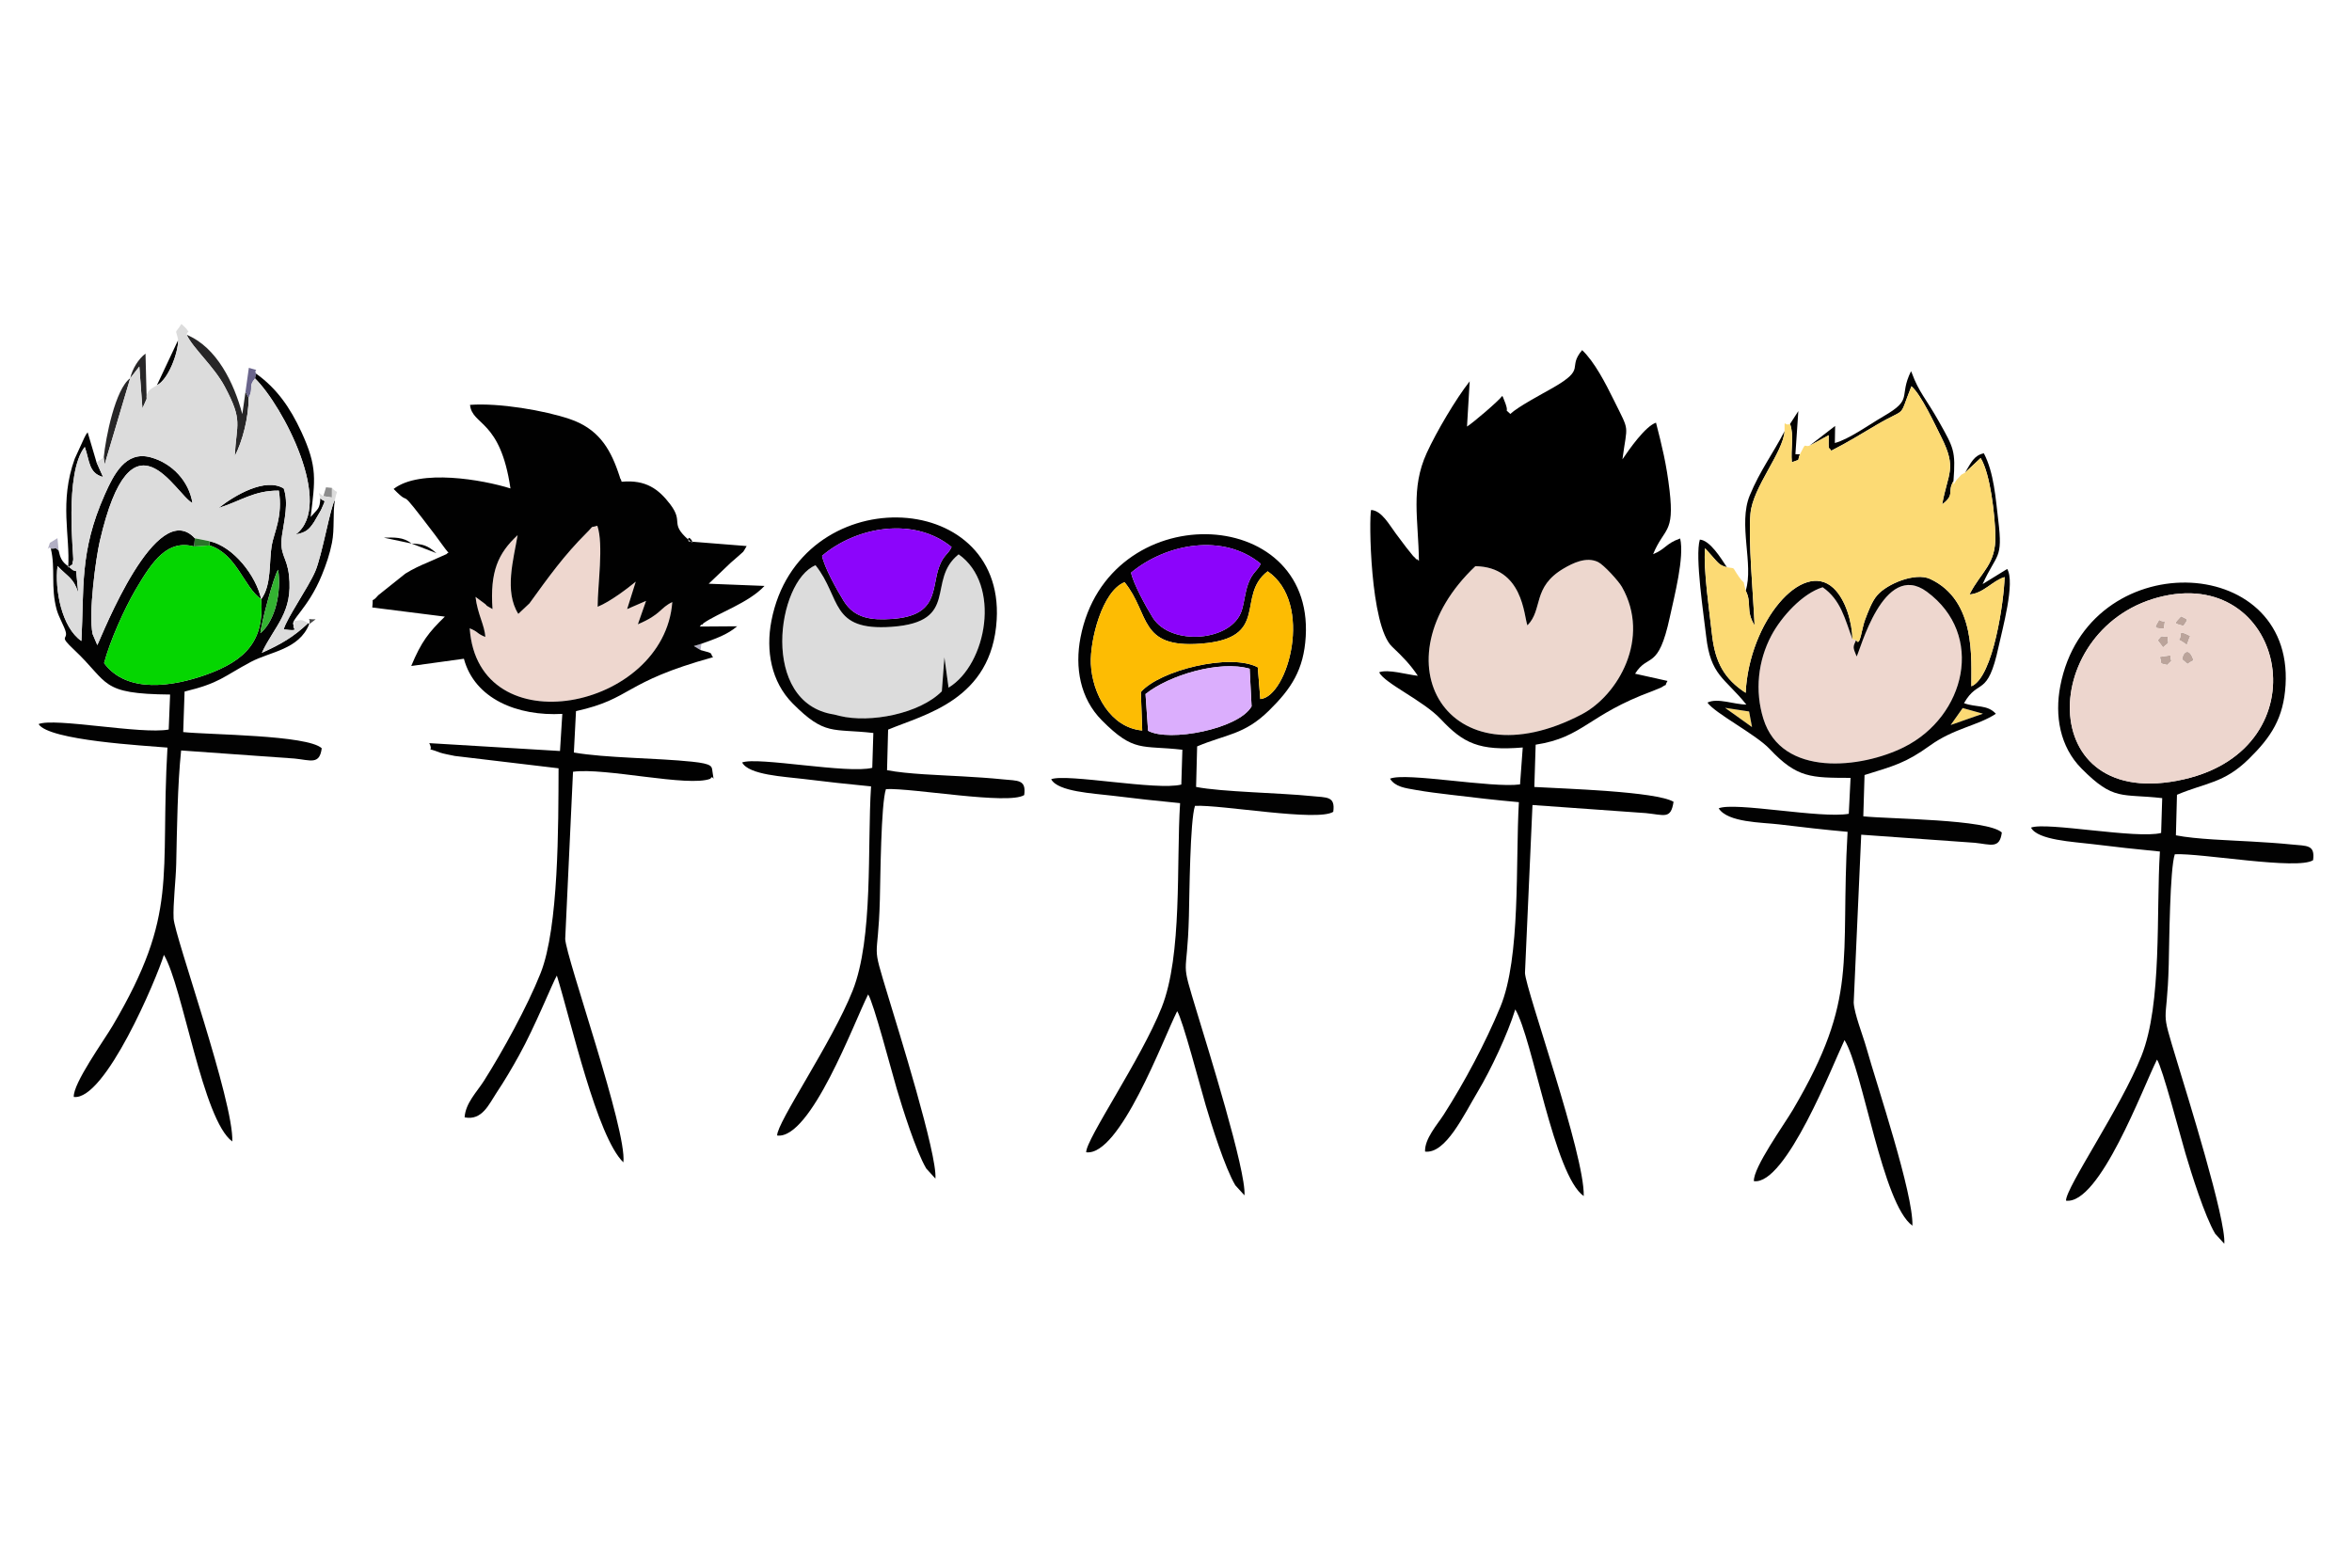 <?xml version="1.0" encoding="UTF-8"?>
<!DOCTYPE svg PUBLIC "-//W3C//DTD SVG 1.1//EN" "http://www.w3.org/Graphics/SVG/1.1/DTD/svg11.dtd">
<!-- Creator: CorelDRAW 2017 -->
<svg xmlns="http://www.w3.org/2000/svg" xml:space="preserve" width="50.8mm" height="33.867mm" version="1.1" style="shape-rendering:geometricPrecision; text-rendering:geometricPrecision; image-rendering:optimizeQuality; fill-rule:evenodd; clip-rule:evenodd"
viewBox="0 0 5079.98 3386.66"
 xmlns:xlink="http://www.w3.org/1999/xlink">
 <defs>
  <style type="text/css">
   <![CDATA[
    .fil1 {fill:black}
    .fil10 {fill:#010101}
    .fil2 {fill:#020202}
    .fil19 {fill:#05D601}
    .fil17 {fill:#272627}
    .fil21 {fill:#2B742A}
    .fil20 {fill:#33B331}
    .fil15 {fill:#454545}
    .fil18 {fill:#6A658C}
    .fil4 {fill:#8C04FB}
    .fil7 {fill:#8C05FB}
    .fil14 {fill:#8D8D8D}
    .fil16 {fill:#B2AFC4}
    .fil8 {fill:#B4B2C3}
    .fil12 {fill:#BBA49B}
    .fil5 {fill:#DBAEFD}
    .fil6 {fill:gainsboro}
    .fil13 {fill:#EDD6CE}
    .fil0 {fill:#EDD7CE}
    .fil9 {fill:#EED7CF}
    .fil11 {fill:#FCDA74}
    .fil3 {fill:#FDBC03}
   ]]>
  </style>
 </defs>
 <g id="Capa_x0020_1">
  <g id="_2267460150320">
   <g>
    <path class="fil0" d="M3186.59 1223.09c-215.9,204.67 -60.18,471.92 229.6,320.19 78.81,-41.26 149.85,-164.79 86.93,-275.41 -7.29,-12.81 -39.1,-47.69 -51.54,-53.74 -25.25,-12.27 -54.51,2.26 -74.53,14.07 -68.32,40.31 -43.87,88.33 -78.03,122.71 -7.79,-19.87 -9.03,-126.21 -112.43,-127.82z"/>
    <path class="fil1" d="M3186.59 1223.09c103.4,1.61 104.64,107.95 112.43,127.82 34.16,-34.38 9.71,-82.4 78.03,-122.71 20.02,-11.81 49.28,-26.34 74.53,-14.07 12.44,6.05 44.25,40.93 51.54,53.74 62.92,110.62 -8.12,234.15 -86.93,275.41 -289.78,151.73 -445.5,-115.52 -229.6,-320.19zm75.45 -328.9c-17.19,-16.38 1.96,5.9 -15.07,-34.34 -0.45,-1.07 -1.15,-3.33 -2.3,-4.59 -7.72,10.9 -64.03,58.88 -76.14,66.21l5.79 -97.75c-29.88,37.88 -71.98,109.25 -92.83,154.95 -35.04,76.78 -18.01,142.1 -16.82,233.16 -1.55,-1.09 -3.73,-4.8 -4.42,-3.56 -0.68,1.22 -3.35,-2.7 -4.25,-3.59 -0.86,-0.85 -2.88,-2.6 -3.9,-3.66l-15.05 -18.77c-9.02,-12.06 -12.37,-16.47 -22.44,-29.87 -13.98,-18.61 -30.22,-49.34 -53.25,-50.74 -4.84,16.71 -2.44,249.9 45.26,295.27 24.04,22.86 39.5,38.71 55.68,62.99 -24.25,-2.74 -64.53,-14.83 -83.55,-7.55 11.99,24.16 95.28,60.86 133.37,101.47 48.21,51.39 82.21,68.86 176.78,60.93l-5.85 79.77c-61.43,8.39 -246.87,-26.76 -280.87,-12.36 11.67,17.92 32.41,20.15 55.67,24.3 25.44,4.53 49.4,7.3 74.68,10.35 50.21,6.06 98.54,11.73 148.01,16.08 -7.52,131.43 4.32,335.16 -40.05,442.37 -32.06,77.45 -77.57,162.81 -122.13,232.42 -14.19,22.17 -41.46,52 -40.48,80.03 44.47,5.48 83.54,-78.8 114.54,-130.65 26.85,-44.91 63.89,-122.88 80.33,-176.49 37.52,62.52 83.99,358.84 147.86,403.24 2.59,-89.07 -125.01,-444.14 -126.9,-481.98l16.22 -362.8 245.22 17.5c39.99,4.02 53.65,13.84 59.45,-24.47 -38.07,-22.48 -236.08,-28.22 -300.68,-32l2.87 -91.35c103.36,-15.81 112.42,-64.33 252.4,-115.84 2.38,-0.88 17.95,-7.18 18.69,-7.66 17.82,-11.57 4.67,1.37 13.66,-14.23l-70 -15.58c28.4,-45.65 49.73,-4.89 75.06,-122.43 9.66,-44.85 31.71,-129.13 22.28,-169.73 -31.05,10.85 -31.12,22.8 -58.47,33.97 24.06,-58.21 46.41,-43.67 35.66,-137.03 -6.69,-58 -16.64,-97.28 -29.36,-147.1 -22.85,7.5 -57.69,57.09 -72.51,79.21 10.45,-79.07 16.69,-56.46 -18.24,-127.32 -18.67,-37.88 -41.94,-83.09 -68.76,-108.65 -33.37,39.61 10.95,38.88 -63.08,81.33 -23.41,13.43 -74.82,40.44 -92.08,56.54z"/>
   </g>
   <path class="fil2" d="M2474.18 1499.26c50.79,-40.56 159.62,-73.41 224.9,-54.61l4.15 81.3c-27.81,49.13 -178.38,77.6 -223.54,52.73l-5.51 -79.42zm-45.24 -241.54c55.79,68.88 29.54,143.12 164.91,132.75 151.77,-11.63 74.3,-103.02 144.16,-156.28 100.27,69.02 43.44,270.85 -15.89,275.96l-5.48 -68.51c-59.01,-31.64 -212.2,6.46 -252.55,53.43l2.96 82.97c-68.19,-5.91 -108.01,-78.9 -110.95,-144.01 -2.25,-49.93 24.13,-157.14 72.84,-176.31zm14.05 -20.69c76.2,-63.2 199.39,-85.74 280.08,-19.13 -8.55,17.26 -17.7,17.8 -27.01,42.8 -7.07,19 -8.12,38.56 -13.87,57.45 -20.69,67.95 -153.47,78.28 -192.39,16.07 -14.55,-23.26 -42.59,-74.61 -46.81,-97.19zm110.79 382.6l-2.32 75.23c-52.44,13.56 -247.87,-24.47 -281.04,-11.55 14.03,27.1 91.88,30.63 131.67,35.55 48.62,6.01 97.9,11.48 146.74,16.14 -8.36,130.32 5.28,328 -39.87,441.6 -44.41,111.71 -163.59,284.58 -162.96,312.62 72.68,9.1 166.38,-245.01 196.55,-304.81 11.42,16.75 50.6,166.01 61.74,203.74 11.94,40.45 41.37,134.66 63.8,172.37l19.77 21.78c4.47,-51.33 -81.2,-324.72 -101.62,-392.28 -38.76,-128.25 -22.07,-67.06 -18.35,-211.24 1.18,-45.79 2.36,-206.37 13.11,-237.92 56.59,-2.9 264.94,34.66 298.65,12.87 4.69,-34.08 -13.55,-30.61 -46.13,-33.94 -70.41,-7.19 -194.89,-8.87 -250.13,-19.83l2.28 -87.57c62.68,-26.44 101.78,-24.85 155.13,-77.3 48.37,-47.55 75.18,-88.27 79.41,-160.13 16.93,-287.74 -427.9,-302.25 -486.49,2.36 -12.42,64.55 -0.97,131.21 45.85,178.48 70.03,70.73 86.03,53.65 174.21,63.83z"/>
   <path class="fil3" d="M2428.94 1257.72c-48.71,19.17 -75.09,126.38 -72.84,176.31 2.94,65.11 42.76,138.1 110.95,144.01l-2.96 -82.97c40.35,-46.97 193.54,-85.07 252.55,-53.43l5.48 68.51c59.33,-5.11 116.16,-206.94 15.89,-275.96 -69.86,53.26 7.61,144.65 -144.16,156.28 -135.37,10.37 -109.12,-63.87 -164.91,-132.75z"/>
   <path class="fil4" d="M2442.99 1237.03c4.22,22.58 32.26,73.93 46.81,97.19 38.92,62.21 171.7,51.88 192.39,-16.07 5.75,-18.89 6.8,-38.45 13.87,-57.45 9.31,-25 18.46,-25.54 27.01,-42.8 -80.69,-66.61 -203.88,-44.07 -280.08,19.13z"/>
   <path class="fil5" d="M2474.18 1499.26l5.51 79.42c45.16,24.87 195.73,-3.6 223.54,-52.73l-4.15 -81.3c-65.28,-18.8 -174.11,14.05 -224.9,54.61z"/>
   <path class="fil6" d="M1761.47 1221.11c-83.37,33.85 -121.63,297.83 39.94,322.4l11.72 2.95c66.33,16.29 173.27,-4.69 221.1,-53.08l5.58 -73.34 8.93 65.48c82.71,-50.02 114.34,-222.92 21.77,-287.99 -70.55,56.31 4.29,145.73 -144.17,156.51 -134.58,9.78 -108.88,-62.49 -164.87,-132.93z"/>
   <path class="fil2" d="M1761.47 1221.11c55.99,70.44 30.29,142.71 164.87,132.93 148.46,-10.78 73.62,-100.2 144.17,-156.51 92.57,65.07 60.94,237.97 -21.77,287.99l-8.93 -65.48 -5.58 73.34c-47.83,48.39 -154.77,69.37 -221.1,53.08l-11.72 -2.95c-161.57,-24.57 -123.31,-288.55 -39.94,-322.4zm14.08 -20.46c75.07,-63.82 199.82,-84.59 279.75,-18.9 -8.08,17.03 -17.3,16.55 -26.85,42.63 -17.17,46.85 -0.3,105.85 -102.36,112.7 -43.51,2.93 -80.36,-0.92 -103.85,-38.94 -14.7,-23.8 -42.42,-73.6 -46.69,-97.49zm110.74 382.79l-2.32 75.24c-52.44,13.56 -247.87,-24.48 -281.04,-11.56 14.03,27.11 91.88,30.64 131.67,35.56 48.62,6.01 97.9,11.48 146.73,16.13 -8.37,130.58 5.36,327.81 -39.87,441.61 -44.41,111.71 -163.58,284.57 -162.96,312.62 72.69,9.09 166.39,-245.02 196.55,-304.82 11.43,16.76 50.61,166.01 61.74,203.75 11.94,40.45 41.38,134.66 63.81,172.37l19.77 21.78c4.47,-51.33 -81.21,-324.72 -101.63,-392.28 -38.75,-128.25 -22.07,-67.07 -18.34,-211.25 1.18,-45.78 2.35,-206.36 13.11,-237.91 56.58,-2.9 264.94,34.66 298.64,12.86 4.7,-34.07 -13.54,-30.6 -46.13,-33.93 -29.69,-3.04 -57.47,-4.68 -87.21,-6.43 -46.66,-2.74 -119.46,-4.78 -162.92,-13.4l2.3 -87.58c78.01,-32.85 224.28,-63.65 234.53,-237.43 16.97,-287.75 -427.74,-302.13 -486.56,2.29 -12.42,64.29 -0.74,131.51 45.91,178.57 69.99,70.6 85.86,53.7 174.22,63.81z"/>
   <path class="fil7" d="M1775.55 1200.65c4.27,23.89 31.99,73.69 46.69,97.49 23.49,38.02 60.34,41.87 103.85,38.94 102.06,-6.85 85.19,-65.85 102.36,-112.7 9.55,-26.08 18.77,-25.6 26.85,-42.63 -79.93,-65.69 -204.68,-44.92 -279.75,18.9z"/>
   <polygon class="fil8" points="1513.16,1404.31 1514.9,1390.73 1498.63,1395.62 "/>
   <path class="fil9" d="M1119.45 1326.15c-30.67,-48.61 -10.31,-117.5 -1.45,-170.07 -42.34,39.29 -59.92,78.74 -54.26,159.7 -23.22,-13.21 -5.22,-3.16 -19.5,-13.7l-17.2 -12.67c4.24,37.33 20.06,61.78 21.08,86.61 -20.15,-8.38 -13.36,-10.33 -33.63,-18.71 17.44,256.27 420.22,176.15 437.56,-56.66 -27.35,13.05 -23.18,26.24 -74.36,47.99l17.7 -50.57 -40.9 17.75 18.66 -59.28c-17.12,14.03 -54.44,42.87 -82.35,54.25 0,-46.23 13.3,-134.54 -0.64,-175.03 -18.58,5.73 -4.6,-3.16 -23.2,15.35 -48.93,48.7 -83.09,96.56 -123.48,152.43l-24.03 22.61z"/>
   <path class="fil10" d="M1143.48 1303.54c40.39,-55.87 74.55,-103.73 123.48,-152.43 18.6,-18.51 4.62,-9.62 23.2,-15.35 13.94,40.49 0.64,128.8 0.64,175.03 27.91,-11.38 65.23,-40.22 82.35,-54.25l-18.66 59.28 40.9 -17.75 -17.7 50.57c51.18,-21.75 47.01,-34.94 74.36,-47.99 -17.34,232.81 -420.12,312.93 -437.56,56.66 20.27,8.38 13.48,10.33 33.63,18.71 -1.02,-24.83 -16.84,-49.28 -21.08,-86.61l17.2 12.67c14.28,10.54 -3.72,0.49 19.5,13.7 -5.66,-80.96 11.92,-120.41 54.26,-159.7 -8.86,52.57 -29.22,121.46 1.45,170.07l24.03 -22.61zm369.68 100.77l-14.53 -8.69 16.27 -4.89c31.43,-11.22 56.06,-19.69 77.27,-37.78l-80.64 0.56c1.27,-1.59 3.28,-5.17 3.98,-3.9 0.68,1.25 3.06,-2.73 4.03,-3.4 31.74,-22.27 97.09,-43.37 131.67,-80.47l-120.49 -4.75 42.14 -40.17c8.59,-8.53 12.03,-10.43 20.72,-18.47 15.63,-14.45 8.82,-5.31 19.07,-22.75l-125.41 -10.01c-4.92,-23.09 21.33,15.5 -0.57,-3.84 -41.21,-36.41 -8.92,-36.7 -39.19,-76.48 -24.93,-32.76 -52.75,-53.46 -104.79,-48.56 -0.93,-1.85 -1.84,-6.81 -2.23,-5.82 -0.37,0.98 -1.63,-4.27 -2.14,-5.71l-3.72 -10.9c-18.5,-52.86 -44.65,-92.82 -103.65,-112.93 -55.14,-18.79 -153.25,-35.37 -215.77,-30.75 4.72,45.34 65.51,30.62 87.36,180.53 -59.79,-18.81 -195.76,-42.81 -252.36,1.1 46.16,47.28 -2.45,-21.8 90.22,100.23 9.88,13.02 19.11,26.92 28.25,37.65 -1.23,1.01 -3.29,0.79 -3.92,2.75l-40.79 18.1c-16.39,6.8 -32.35,14.22 -48.31,24.12l-58.5 46.68c-17.72,21.11 -9.94,-1.93 -13.05,26.54l156.73 19.77c-35.05,34.2 -50.72,54 -72.61,106.63l113.76 -15.68c23.33,87.02 116.04,124.51 212.57,119.16l-5 80.18 -282.34 -16.99c11.16,22.42 -12.7,6.42 23.38,20.48 4.82,1.88 25.59,6 31.99,7.22l223.87 26.65c-0.44,122.33 0.59,343.53 -38.89,442.78 -28.38,71.37 -81.61,168.3 -122.21,232.32 -15.14,23.87 -39.92,48.16 -41.82,78.92 37.78,7.68 52.73,-28.67 68.48,-52.35 18.17,-27.32 32.67,-51.92 49.37,-82.01 34.39,-62 72.8,-157.76 81.38,-171.89 30.68,98.75 86.6,348.66 143.69,403.48 8.3,-69.04 -123.96,-442.22 -125.64,-482.68l16.84 -361.09c68.41,-9.74 249.61,33.86 296.81,15.04 6.17,-11.94 8.99,15.83 4.39,-15.58 -1.58,-10.74 0.89,-16.52 -44.05,-21.24 -77.33,-8.12 -186.91,-7.8 -255.29,-19.81l4.61 -89.39c123.11,-27.29 99.19,-62.01 296.04,-116.51 -8.11,-8.77 4.84,-7.37 -26.98,-15.4z"/>
   <path class="fil10" d="M888.81 1174.12c-17.98,-14.38 -37.22,-13.05 -60.09,-12.68l60.09 12.68z"/>
   <path class="fil10" d="M888.81 1174.12l53.88 20.88c-19.53,-16.98 -28.97,-19.53 -53.88,-20.88z"/>
   <path class="fil2" d="M3908.16 962.93l41.53 -22.78c-0.42,37.16 -0.22,23.55 5.58,33.49 34.95,-17.7 64.76,-36.32 98.39,-56.08 67.84,-39.84 45.55,-10.1 74.77,-83.14 21.02,18.11 50.49,82.04 64.69,110.42 33.98,67.89 14.01,76.31 1.72,144.77 28.73,-22.08 9.85,-25.75 24.36,-50.53 4.98,-65.13 0.75,-71.06 -31.44,-128.46 -27.5,-49.03 -43.11,-62.92 -58.49,-104.89 -0.3,-0.82 -1.04,-2.67 -1.75,-3.9 -27.75,56.79 6.3,59.52 -59.39,97.47 -29.79,17.21 -74.26,49.41 -105.14,57.72l0.61 -36.9 -55.44 42.81z"/>
   <path class="fil2" d="M3770.45 1276.02c13.87,26.36 -0.71,42.89 19.21,74.9 -2.71,-63.4 -14.1,-185.02 -8.85,-241.89 5.27,-57.06 70.4,-131.22 73.63,-177.65 -25.53,49.35 -52.51,84.15 -75.12,138.62 -25.83,62.22 8.98,149.67 -8.87,206.02z"/>
   <path class="fil2" d="M3866.21 915.85c9.14,24.17 1.13,53.34 3.92,82.72 20.91,-8.13 10.42,-0.27 17.43,-17.1l-9.73 -0.33 6.3 -93.05 -17.92 27.76z"/>
   <path class="fil9" d="M4008.98 1382.54l-7.95 -1.76c-16.47,-43.83 -24.84,-84.71 -64.35,-112.16 -43.72,13.37 -89.16,63.57 -110.77,104.28 -28.89,54.39 -36.11,119.48 -17.28,179.95 39.58,127.11 211.77,107.3 304.12,61.02 132.2,-66.25 175.68,-242.47 48.89,-335.69 -93.83,-68.98 -144.84,130.63 -151.6,139.96 -8.46,-20.68 -8.19,-19.81 -1.06,-35.6z"/>
   <polygon class="fil11" points="4213.19,1566.21 4282.86,1541.76 4239.11,1529.56 "/>
   <polygon class="fil11" points="3784.08,1570.65 3777.81,1537 3725.94,1529.09 "/>
   <path class="fil2" d="M4239.11 1529.56l43.75 12.2 -69.67 24.45 25.92 -36.65zm-513.17 -0.47l51.87 7.91 6.27 33.65 -58.14 -41.56zm518.28 -508.07l33.67 -31.57c21.21,34.29 30.74,123.69 31.83,166.52 1.65,64.26 -30.56,78.04 -55.9,128.22 29.65,-1.79 50.33,-30.2 75.84,-37.54 -1.22,48.98 -23.89,216.1 -71.76,235.96 -0.76,-57.68 11.24,-185.29 -89.15,-231.97 -31.68,-14.73 -92.57,10.13 -114.34,35.38 -11.6,13.46 -19.57,35.57 -26.14,52.77 -7.4,19.38 -10.87,61.09 -19.29,43.75 -7.13,15.79 -7.4,14.92 1.06,35.6 6.76,-9.33 57.77,-208.94 151.6,-139.96 126.79,93.22 83.31,269.44 -48.89,335.69 -92.35,46.28 -264.54,66.09 -304.12,-61.02 -18.83,-60.47 -11.61,-125.56 17.28,-179.95 21.61,-40.71 67.05,-90.91 110.77,-104.28 39.51,27.45 47.88,68.33 64.35,112.16 -0.89,-36.29 -14.3,-85.58 -41.31,-110.62 -66.9,-62.01 -181.92,73.06 -189.36,226.52 -45.62,-29.87 -66.02,-65.15 -72.73,-126.34 -5.18,-47.26 -19.24,-142.64 -14.92,-185.99 31.05,33.99 28.11,35.68 47.07,40.95 -12.91,-19.82 -36.76,-58.27 -58.42,-59.61 -10.87,36.71 8.62,163.38 13.69,208.63 9.57,85.4 39.57,89.25 86.76,147.65 -25.7,0.2 -62.27,-15.08 -83.94,-4.18 15.53,22.82 104.72,68.76 134.22,100.09 59.4,63.09 89.11,62.23 174.87,62.57l-3.87 77.54c-59.56,10.98 -246.7,-26.31 -280.96,-11.77 19.49,30.92 93.74,30.25 130.38,34.67 49.3,5.95 98.63,11.67 148,16.07 -16.39,283.37 25.45,356.55 -118.14,600.45 -18.96,32.22 -85.92,125.06 -84.21,154.22 69.09,9.1 170.48,-252.09 195.73,-304.76 40.1,65.42 81.7,354.22 146.69,400.98 1.85,-70.05 -76.02,-301.09 -99.62,-384.87 -7.55,-26.8 -26.03,-72.95 -27.23,-97.09l16.26 -362.71 245.14 17.46c34.3,3.44 53.9,14.08 58.54,-22.22 -30.88,-28.87 -243.08,-28.95 -299.2,-34.95l2.68 -89.21c62.64,-19.58 88.32,-25.46 141.58,-63.86 51.7,-37.29 102.96,-42.59 142.08,-68.46 -18.5,-20.39 -42.58,-13.14 -68.85,-22.92 31.54,-55.14 50.71,-10.23 74.68,-121.95 8.01,-37.38 36.3,-138.68 18.62,-167.98l-53.1 32.71c30.47,-67.21 44.24,-52.37 33.8,-137.97 -5.75,-47.13 -9.06,-102.4 -31.13,-144.62 -21.7,4.75 -27.57,20.33 -40.61,41.81z"/>
   <path class="fil11" d="M3908.16 962.93c-13.07,3.58 -6.06,-10.07 -20.6,18.54 -7.01,16.83 3.48,8.97 -17.43,17.1 -2.79,-29.38 5.22,-58.55 -3.92,-82.72 -13.71,6.02 -11.53,-14.76 -11.77,15.53 -3.23,46.43 -68.36,120.59 -73.63,177.65 -5.25,56.87 6.14,178.49 8.85,241.89 -19.92,-32.01 -5.34,-48.54 -19.21,-74.9 -8.4,-32.03 1.45,-6.97 -15.24,-30.92 -15.91,-22.84 -5.17,-15.75 -25.43,-19.8 -18.96,-5.27 -16.02,-6.96 -47.07,-40.95 -4.32,43.35 9.74,138.73 14.92,185.99 6.71,61.19 27.11,96.47 72.73,126.34 7.44,-153.46 122.46,-288.53 189.36,-226.52 27.01,25.04 40.42,74.33 41.31,110.62l7.95 1.76c8.42,17.34 11.89,-24.37 19.29,-43.75 6.57,-17.2 14.54,-39.31 26.14,-52.77 21.77,-25.25 82.66,-50.11 114.34,-35.38 100.39,46.68 88.39,174.29 89.15,231.97 47.87,-19.86 70.54,-186.98 71.76,-235.96 -25.51,7.34 -46.19,35.75 -75.84,37.54 25.34,-50.18 57.55,-63.96 55.9,-128.22 -1.09,-42.83 -10.62,-132.23 -31.83,-166.52l-33.67 31.57c-12.97,7.79 -4.03,0.71 -12.68,9.6 -8.33,8.57 -6.08,7.19 -12.22,16.3l-0.12 -7.84c-14.51,24.78 4.37,28.45 -24.36,50.53 12.29,-68.46 32.26,-76.88 -1.72,-144.77 -14.2,-28.38 -43.67,-92.31 -64.69,-110.42 -29.22,73.04 -6.93,43.3 -74.77,83.14 -33.63,19.76 -63.44,38.38 -98.39,56.08 -5.8,-9.94 -6,3.67 -5.58,-33.49l-41.53 22.78z"/>
   <path class="fil12" d="M4713.15 1424.55c18.19,14.45 5.41,10.55 24.61,2.11 -10.17,-32.53 -24.38,-14.76 -24.61,-2.11z"/>
   <path class="fil12" d="M4705.72 1381.94c24.05,12.03 13.6,18.15 24.7,-8 -31.27,-16.76 -14.65,-0.01 -24.7,8z"/>
   <path class="fil12" d="M4665 1419.03c5.5,17.01 -3.23,12.93 16.05,17.47 13.36,-14.56 7.68,-2.1 6.57,-20.81l-22.62 3.34z"/>
   <path class="fil12" d="M4660.4 1383.16l11.41 15.34c16.08,-14.39 10.1,-3.58 10.21,-22.79 -16.39,-0.1 -10.94,-5.4 -21.62,7.45z"/>
   <path class="fil12" d="M4715.88 1352.26c10.24,-15.74 11.71,-12.74 -5.23,-20.86 -16.56,17.72 -14.64,14.51 5.23,20.86z"/>
   <path class="fil12" d="M4673.46 1357.9c3.39,-26.07 4.93,-9.46 -10.14,-18.89 -7.03,14.61 -15.99,18.48 10.14,18.89z"/>
   <path class="fil2" d="M4673.06 1287.71c264.47,-58.56 344.85,326.9 44.18,395.73 -328.37,75.18 -314.4,-335.88 -44.18,-395.73zm-3.01 436.45l-2.32 75.25c-52.44,13.56 -247.87,-24.47 -281.04,-11.55 14.03,27.1 91.88,30.63 131.67,35.55 48.62,6.01 97.9,11.48 146.74,16.13 -8.36,130.33 5.28,328.01 -39.87,441.61 -44.41,111.71 -163.59,284.58 -162.96,312.62 72.68,9.1 166.38,-245.02 196.54,-304.81 11.43,16.75 50.61,166 61.75,203.74 11.94,40.45 41.37,134.66 63.8,172.37l19.77 21.78c4.47,-51.33 -81.2,-324.72 -101.62,-392.28 -38.76,-128.25 -22.07,-67.07 -18.35,-211.25 1.18,-45.78 2.36,-206.36 13.11,-237.91 56.59,-2.9 264.94,34.66 298.65,12.87 4.69,-34.08 -13.55,-30.61 -46.13,-33.94 -29.7,-3.03 -57.48,-4.68 -87.21,-6.43 -46.67,-2.73 -119.47,-4.78 -162.93,-13.4l2.3 -87.58c63,-26.63 101.26,-24.48 155.08,-77.33 48.38,-47.49 75.22,-88.25 79.45,-160.09 16.97,-287.94 -428.05,-302.16 -486.53,2.29 -12.38,64.45 -0.89,131.36 45.91,178.53 70.13,70.67 85.65,53.72 174.19,63.83z"/>
   <path class="fil13" d="M4681.05 1436.5c-19.28,-4.54 -10.55,-0.46 -16.05,-17.47l22.62 -3.34c1.11,18.71 6.79,6.25 -6.57,20.81zm56.71 -9.84c-19.2,8.44 -6.42,12.34 -24.61,-2.11 0.23,-12.65 14.44,-30.42 24.61,2.11zm-55.74 -50.95c-0.11,19.21 5.87,8.4 -10.21,22.79l-11.41 -15.34c10.68,-12.85 5.23,-7.55 21.62,-7.45zm48.4 -1.77c-11.1,26.15 -0.65,20.03 -24.7,8 10.05,-8.01 -6.57,-24.76 24.7,-8zm-19.77 -42.54c16.94,8.12 15.47,5.12 5.23,20.86 -19.87,-6.35 -21.79,-3.14 -5.23,-20.86zm-37.19 26.5c-26.13,-0.41 -17.17,-4.28 -10.14,-18.89 15.07,9.43 13.53,-7.18 10.14,18.89zm-0.4 -70.19c-270.22,59.85 -284.19,470.91 44.18,395.73 300.67,-68.83 220.29,-454.29 -44.18,-395.73z"/>
   <polygon class="fil14" points="698.43,1071.8 716.98,1074.76 717.02,1054.03 704.19,1052.67 "/>
   <path class="fil15" d="M667.75 1348.52l14.09 -10.7c-24.97,0.75 -8.93,-5.62 -14.09,10.7z"/>
   <path class="fil16" d="M109.77 1185.25c14.95,0.89 5.69,-4.56 16.84,4.03l-2.51 -26.67 -16.34 10.08c-8.99,28.42 -3.44,3.38 2.01,12.56z"/>
   <path class="fil17" d="M537.18 859.29l-6.96 -12.86 -6.85 48.16c-17.85,-67.17 -55.3,-144.67 -120.11,-171.3 13.18,28.71 58.99,68.38 82.12,111.83 39.97,75.06 25.29,78.48 21.64,150.5 17.06,-33.38 29.74,-82.83 30.16,-126.33z"/>
   <path class="fil17" d="M224.07 988.33l1.78 15.36 55.45 -186.68c-32.3,23.25 -53.11,128.42 -57.23,171.32z"/>
   <path class="fil17" d="M281.3 817.01l19.63 -25.16 6.68 90.39 9.11 -20.52 -2.45 -97.85c-14.89,11.06 -28.66,33.06 -32.97,53.14z"/>
   <path class="fil18" d="M530.22 846.43l6.96 12.86c11.48,-23.58 -1.89,-22.97 13.66,-41.81l2.41 -10.26c-7.32,-11.29 12.83,-4.41 -15.78,-12.6l-7.25 51.81z"/>
   <path class="fil2" d="M562.47 1367.85c0.79,-18.42 29.45,-126.02 38.32,-136.99 6.97,46.74 -5.36,109.01 -38.32,136.99zm-415.75 -145.01c-13.53,-9.61 -16.74,-18.37 -20.11,-33.56 -11.15,-8.59 -1.89,-3.14 -16.84,-4.03 10.38,43 -0.56,83.14 12.53,131.35 4.68,17.26 17.21,37.28 19.81,49.02 3.74,16.9 -15.37,6.71 17.86,37.97 76.75,72.19 54.54,95.42 207.43,96.8l-3.03 75.61c-59.53,10.92 -246.95,-26.28 -281.05,-11.76 22.43,35.64 230.4,46.51 278.37,50.77 -16.36,283.41 25.41,356.54 -118.13,600.4 -18.99,32.27 -85.95,125.04 -84.22,154.27 67.49,8.9 179.29,-256.14 194.68,-306.95 41.19,69.53 83.72,357.02 147.73,403.18 3.29,-86.27 -124.89,-443.86 -126.79,-482 -1.51,-30.31 4.88,-83.43 5.64,-117.63 1.7,-76.52 2.76,-170.07 10.6,-245.08l245.14 17.47c34.34,3.44 53.94,14.14 58.56,-22.24 -30.82,-28.85 -243.13,-28.99 -299.2,-34.96l2.95 -87.49c76.47,-18.6 82.53,-31.75 143.04,-64.02 42.02,-22.42 103.76,-26.31 126.06,-81.44l-1.91 -2.61c-32.7,30.77 -59.02,45.7 -100.23,64.32 27.23,-58.5 67.8,-86.58 58.54,-167.82 -4.64,-40.73 -21.11,-43.4 -15,-85.96 4.75,-33.05 14.57,-69.96 3.64,-101.25 -39.72,-24.18 -105.47,14.37 -140.75,42.2 48.12,-14.93 76.3,-37.95 130.18,-37.51 9.22,55.22 -10.95,91.94 -15.46,118.9 -5.97,35.67 0.17,84.64 -22.64,115.75 6.92,88.69 -32.39,132.24 -119.41,163.16 -69.72,24.78 -170.12,42.07 -219.86,-25.16 12.11,-46.67 43.42,-116.83 68.27,-159.17 37.04,-63.11 68.92,-108.12 126.32,-92.81l1.43 -17.73c-82.93,-90.08 -199.61,208.15 -210.67,230.81l-10.17 -23.99c-9.31,-44.31 7.03,-163.77 15.46,-200.3 68.9,-298.47 163.06,-101.41 200.21,-82.59 -7.52,-47.41 -43.94,-86.19 -90.26,-98.82 -54.45,-14.85 -80.06,37.49 -99.31,80.72 -54.82,123.08 -44.2,201.78 -50.32,316 -42.43,-28.87 -58.08,-111.64 -51.52,-161.86 23.9,25.02 33.64,24.97 44.59,56.93l-4.41 -45.92c-1.1,-0.51 -3,-0.73 -3.5,-0.94 -0.49,-0.2 -2.79,-0.87 -3.34,-1.14l-10.91 -8.89z"/>
   <path class="fil2" d="M692.05 1076.35c-1.92,24.12 -4.35,21 -21.1,40.52 9.62,-79.78 15.38,-107.56 -20.17,-184.16 -24.37,-52.52 -52.96,-93.55 -97.53,-125.49l-2.41 10.26c60.17,59.21 172.02,273.21 87.98,337.12 21.57,-4.59 28.01,-9.37 39.77,-27.3 0.88,-1.34 14.58,-25.05 14.81,-25.58 12.34,-28.19 7.96,-14.51 -1.35,-25.37z"/>
   <path class="fil2" d="M634.37 1351.09c-9.79,-10.27 31.17,-36.01 60.79,-108.81 9.38,-23.07 17,-45.11 21.84,-69.75 6.08,-30.97 1.32,-63.72 6.38,-92.4 -9.25,11.83 -27.75,120.14 -42.62,154.41 -15.16,34.95 -62.29,102.26 -67.98,125.09 38.33,4.83 16.91,-2.1 21.59,-8.54z"/>
   <path class="fil2" d="M147.27 1226.23c15.89,-14.8 5.53,2.95 10.87,-16.41 1.71,-6.19 -20.09,-187.36 24.95,-244.31 10.57,29.07 7.88,56.67 39.55,64.94l-14.11 -31.63 -19.21 -64.84c-1.85,2.66 -2.13,1.65 -7.3,11.97l-20.58 44.93c-33.81,93.85 -9.51,166.78 -14.17,235.35z"/>
   <path class="fil2" d="M564.12 1294.54c-10.63,-50.42 -59.87,-114.04 -111.5,-125.41l0 9.11c59.3,19.04 73.7,89.76 111.5,116.3z"/>
   <path class="fil2" d="M338.89 832.24c24.47,-12.11 45.91,-69.11 45.98,-97.8l-45.98 97.8z"/>
   <path class="fil6" d="M384.87 734.44c-0.07,28.69 -21.51,85.69 -45.98,97.8 -14.48,8.72 -23.92,13.29 -22.17,29.48l-9.11 20.52 -6.68 -90.39 -19.63 25.16 -55.45 186.68 -1.78 -15.36 -15.54 10.49 14.11 31.63c-31.67,-8.27 -28.98,-35.87 -39.55,-64.94 -45.04,56.95 -23.24,238.12 -24.95,244.31 -5.34,19.36 5.02,1.61 -10.87,16.41l-0.55 -3.39 10.91 8.89c0.55,0.27 2.85,0.94 3.34,1.14 0.5,0.21 2.4,0.43 3.5,0.94l4.41 45.92c-10.95,-31.96 -20.69,-31.91 -44.59,-56.93 -6.56,50.22 9.09,132.99 51.52,161.86 6.12,-114.22 -4.5,-192.92 50.32,-316 19.25,-43.23 44.86,-95.57 99.31,-80.72 46.32,12.63 82.74,51.41 90.26,98.82 -37.15,-18.82 -131.31,-215.88 -200.21,82.59 -8.43,36.53 -24.77,155.99 -15.46,200.3l10.17 23.99c11.06,-22.66 127.74,-320.89 210.67,-230.81l31.75 6.3c51.63,11.37 100.87,74.99 111.5,125.41 22.81,-31.11 16.67,-80.08 22.64,-115.75 4.51,-26.96 24.68,-63.68 15.46,-118.9 -53.88,-0.44 -82.06,22.58 -130.18,37.51 35.28,-27.83 101.03,-66.38 140.75,-42.2 10.93,31.29 1.11,68.2 -3.64,101.25 -6.11,42.56 10.36,45.23 15,85.96 9.26,81.24 -31.31,109.32 -58.54,167.82 41.21,-18.62 67.53,-33.55 100.23,-64.32l-11.23 -5.45c-1.08,-0.02 -3.83,-1.11 -5.08,-0.94 -26.76,3.64 -9.49,1.12 -15.16,11.57 -4.68,6.44 16.74,13.37 -21.59,8.54 5.69,-22.83 52.82,-90.14 67.98,-125.09 14.87,-34.27 33.37,-142.58 42.62,-154.41 5.26,-28.16 8.86,-9.58 -6.36,-26.1l-0.04 20.73 -18.55 -2.96c-12.75,-8.68 -10.68,-10.29 -6.38,4.55 9.31,10.86 13.69,-2.82 1.35,25.37 -0.23,0.53 -13.93,24.24 -14.81,25.58 -11.76,17.93 -18.2,22.71 -39.77,27.3 84.04,-63.91 -27.81,-277.91 -87.98,-337.12 -15.55,18.84 -2.18,18.23 -13.66,41.81 -0.42,43.5 -13.1,92.95 -30.16,126.33 3.65,-72.02 18.33,-75.44 -21.64,-150.5 -23.13,-43.45 -68.94,-83.12 -82.12,-111.83 0.82,-11.13 8.72,0.12 -0.92,-13.58l-10.49 -9.9c-15.17,24.32 -12.6,7.79 -6.98,34.63z"/>
   <path class="fil19" d="M564.12 1294.54c-37.8,-26.54 -52.2,-97.26 -111.5,-116.3l-33.18 2.32c-57.4,-15.31 -89.28,29.7 -126.32,92.81 -24.85,42.34 -56.16,112.5 -68.27,159.17 49.74,67.23 150.14,49.94 219.86,25.16 87.02,-30.92 126.33,-74.47 119.41,-163.16z"/>
   <path class="fil20" d="M562.47 1367.85c32.96,-27.98 45.29,-90.25 38.32,-136.99 -8.87,10.97 -37.53,118.57 -38.32,136.99z"/>
   <polygon class="fil21" points="419.44,1180.56 452.62,1178.24 452.62,1169.13 420.87,1162.83 "/>
  </g>
 </g>
</svg>
